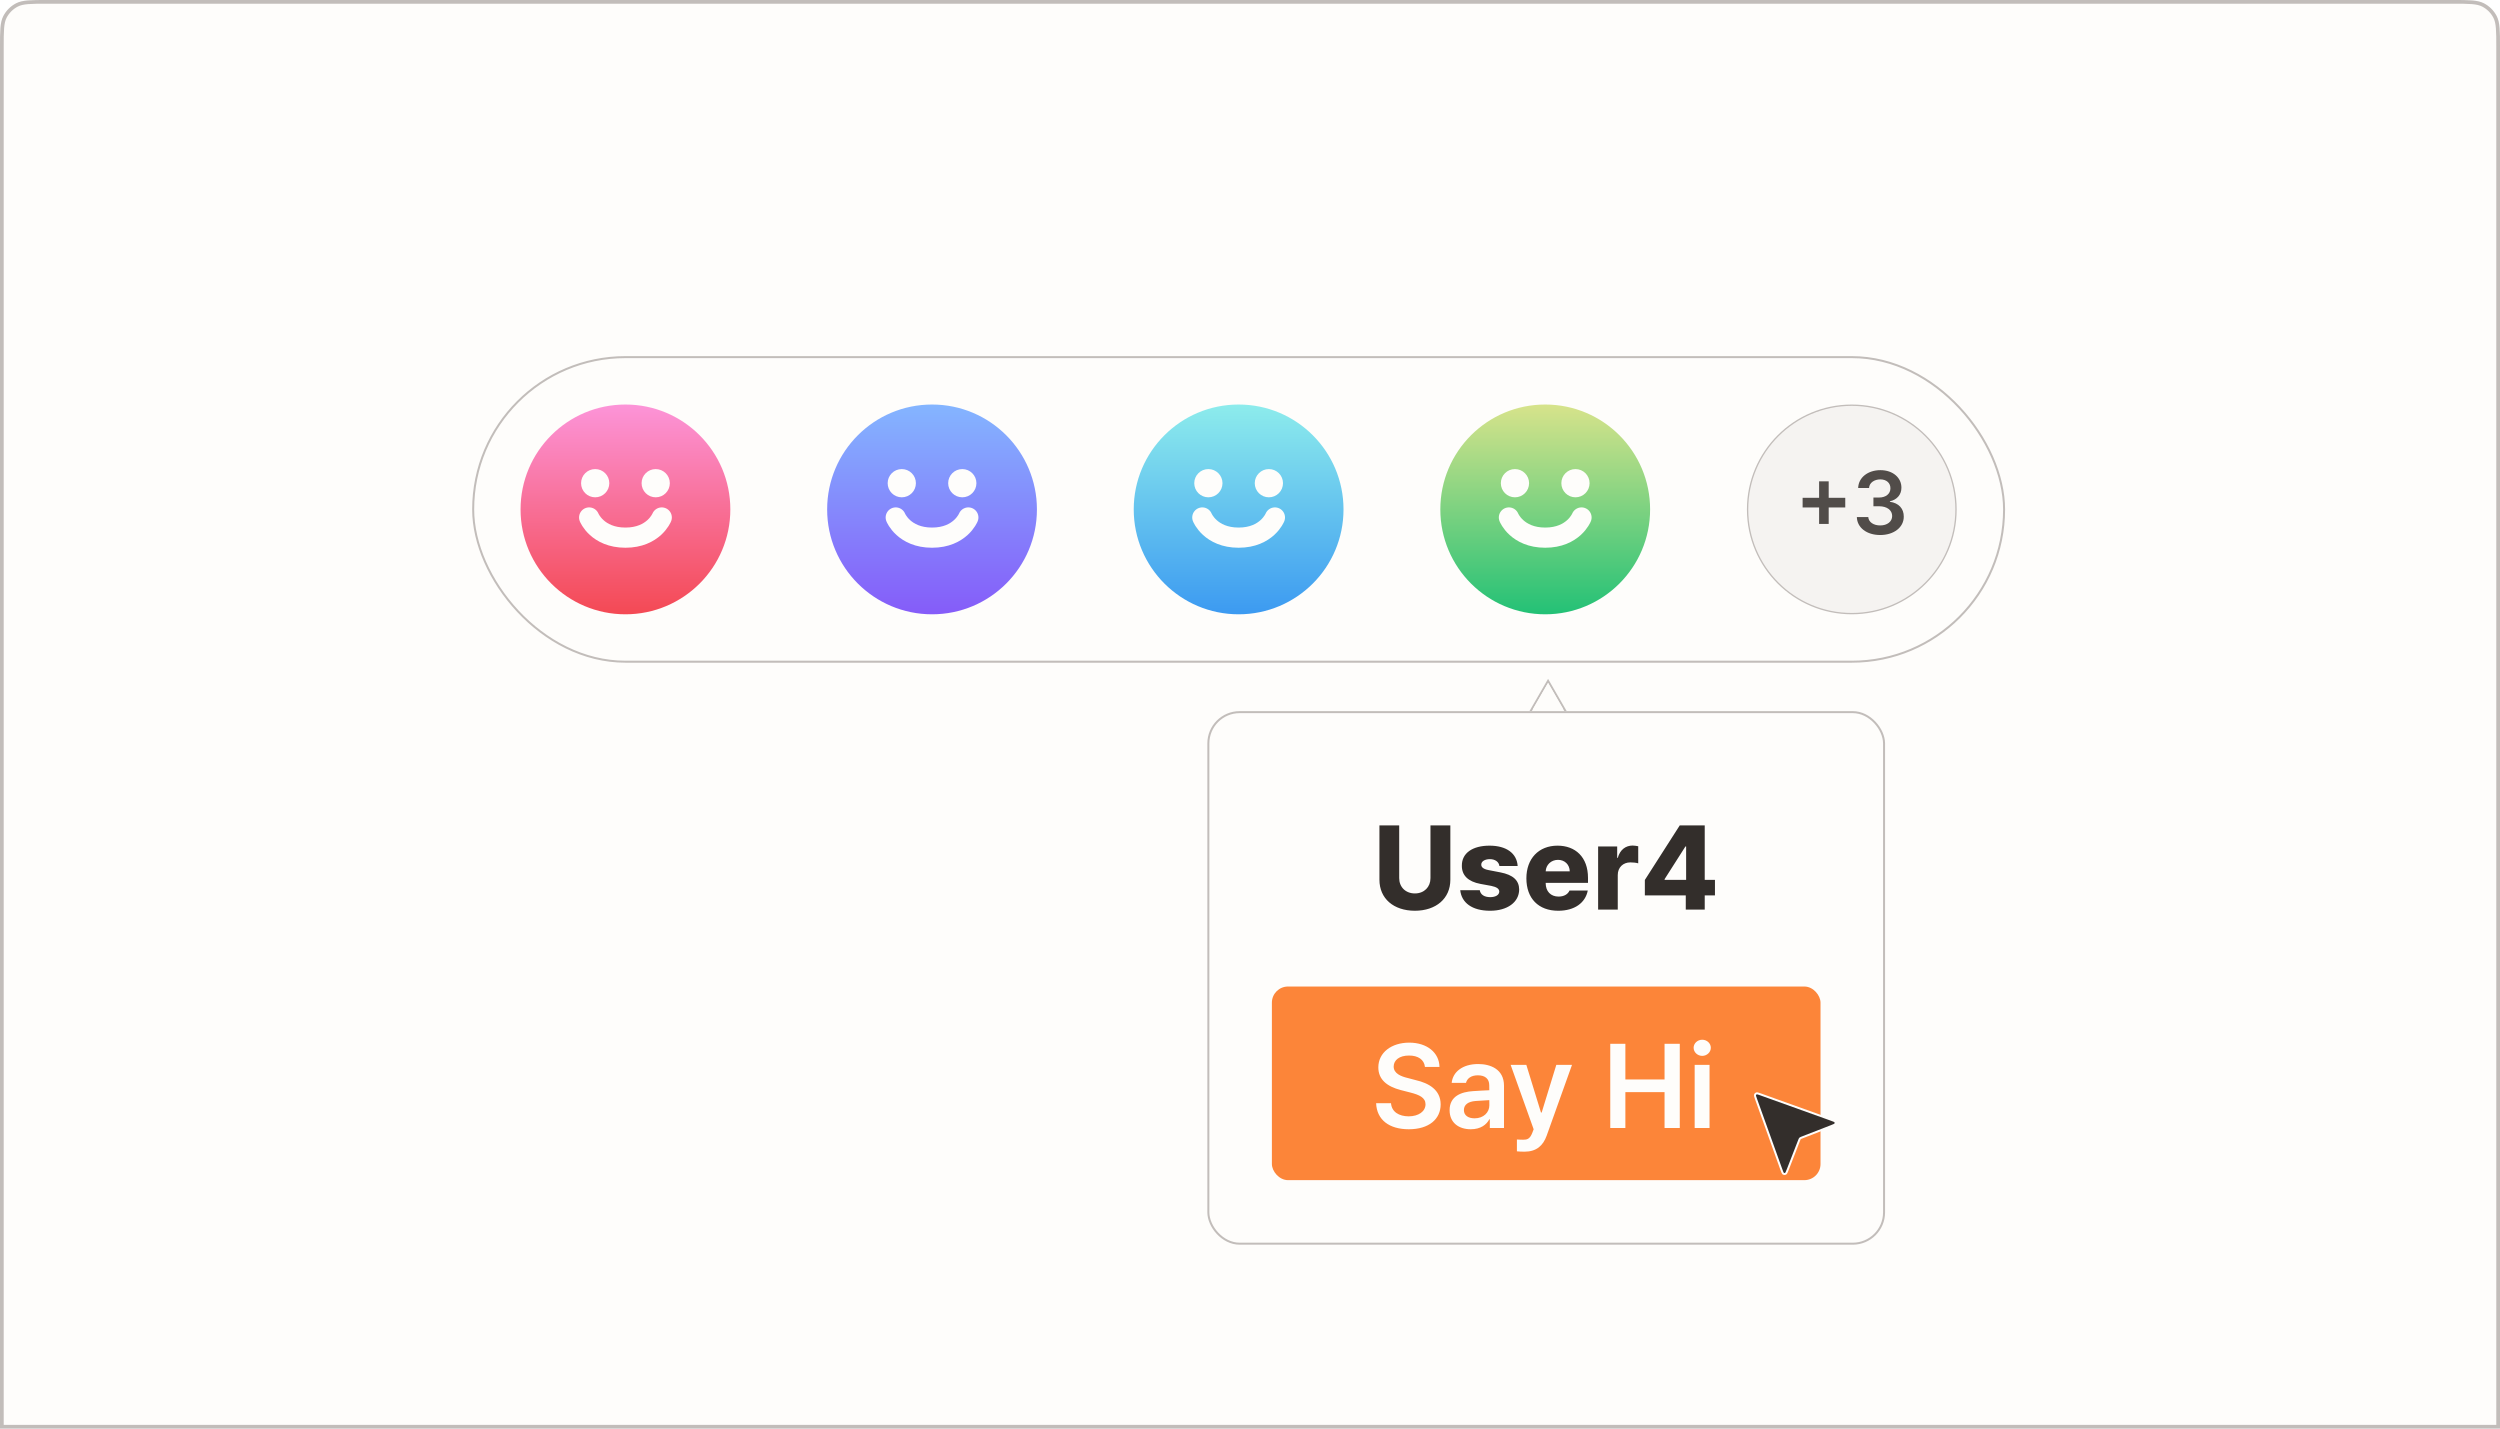 <svg width="336" height="192" viewBox="0 0 336 192" fill="none" xmlns="http://www.w3.org/2000/svg">
<g clip-path="url(#clip0_5744_4427)">
<path d="M0 6.381C0 4.147 0 3.031 0.435 2.178C0.817 1.427 1.427 0.817 2.178 0.435C3.031 0 4.147 0 6.381 0H329.619C331.853 0 332.969 0 333.822 0.435C334.573 0.817 335.183 1.427 335.565 2.178C336 3.031 336 4.147 336 6.381V192H0V6.381Z" fill="white"/>
<g clip-path="url(#clip1_5744_4427)">
<rect x="-26.543" y="-43.223" width="386.028" height="432.655" rx="8.675" fill="#FEFDFB"/>
<rect x="63.594" y="47.998" width="205.755" height="40.934" rx="20.467" fill="#FEFDFB"/>
<circle cx="84.06" cy="68.465" r="14.097" fill="url(#paint0_linear_5744_4427)"/>
<circle cx="79.994" cy="64.941" r="1.898" fill="#FEFDFB"/>
<circle cx="88.127" cy="64.941" r="1.898" fill="#FEFDFB"/>
<path d="M79.181 69.549C79.181 69.549 80.265 72.26 84.06 72.26C87.856 72.26 88.94 69.549 88.94 69.549" stroke="#FEFDFB" stroke-width="2.711" stroke-linecap="round"/>
<circle cx="125.266" cy="68.465" r="14.097" fill="url(#paint1_linear_5744_4427)"/>
<circle cx="121.2" cy="64.941" r="1.898" fill="#FEFDFB"/>
<circle cx="129.332" cy="64.941" r="1.898" fill="#FEFDFB"/>
<path d="M120.386 69.549C120.386 69.549 121.471 72.26 125.266 72.26C129.061 72.26 130.145 69.549 130.145 69.549" stroke="#FEFDFB" stroke-width="2.711" stroke-linecap="round"/>
<circle cx="166.471" cy="68.465" r="14.097" fill="url(#paint2_linear_5744_4427)"/>
<circle cx="162.405" cy="64.941" r="1.898" fill="#FEFDFB"/>
<circle cx="170.537" cy="64.941" r="1.898" fill="#FEFDFB"/>
<path d="M161.591 69.549C161.591 69.549 162.676 72.26 166.471 72.26C170.266 72.26 171.35 69.549 171.35 69.549" stroke="#FEFDFB" stroke-width="2.711" stroke-linecap="round"/>
<circle cx="207.677" cy="68.465" r="14.097" fill="url(#paint3_linear_5744_4427)"/>
<circle cx="203.611" cy="64.941" r="1.898" fill="#FEFDFB"/>
<circle cx="211.743" cy="64.941" r="1.898" fill="#FEFDFB"/>
<path d="M202.797 69.549C202.797 69.549 203.881 72.26 207.676 72.26C211.472 72.26 212.556 69.549 212.556 69.549" stroke="#FEFDFB" stroke-width="2.711" stroke-linecap="round"/>
<circle cx="248.882" cy="68.465" r="14.006" fill="#F5F3F1" stroke="#C2BDBA" stroke-width="0.181"/>
<path d="M244.487 70.419H245.776V68.204H248.003V66.903H245.776V64.688H244.487V66.903H242.272V68.204H244.487V70.419ZM252.702 71.907C254.536 71.907 255.878 70.87 255.866 69.434C255.878 68.368 255.198 67.6 254.003 67.442V67.372C254.928 67.179 255.561 66.493 255.55 65.544C255.561 64.243 254.448 63.188 252.725 63.188C251.067 63.188 249.772 64.167 249.737 65.591H251.202C251.231 64.876 251.917 64.43 252.714 64.43C253.54 64.43 254.079 64.911 254.073 65.626C254.079 66.364 253.452 66.868 252.55 66.868H251.788V68.04H252.55C253.651 68.046 254.307 68.591 254.307 69.352C254.307 70.108 253.634 70.624 252.702 70.618C251.817 70.624 251.137 70.173 251.096 69.493H249.561C249.596 70.923 250.891 71.907 252.702 71.907Z" fill="#514C49"/>
<rect x="63.594" y="47.998" width="205.755" height="40.934" rx="20.467" stroke="#C2BDBA" stroke-width="0.271"/>
<rect x="162.403" y="95.711" width="90.814" height="71.44" rx="4.202" fill="#FEFDFB"/>
<path d="M192.255 110.938V118.016C192.263 119.211 191.412 120.078 190.162 120.078C188.904 120.078 188.052 119.211 188.052 118.016V110.938H185.396V118.235C185.396 120.766 187.294 122.399 190.162 122.406C193.005 122.399 194.927 120.766 194.927 118.235V110.938H192.255ZM201.521 116.391H203.974C203.865 114.696 202.474 113.656 200.193 113.656C197.904 113.656 196.458 114.664 196.474 116.344C196.458 117.641 197.302 118.485 198.974 118.797L200.427 119.063C201.162 119.219 201.49 119.446 201.505 119.828C201.49 120.297 200.998 120.571 200.287 120.578C199.498 120.571 198.982 120.25 198.88 119.641H196.255C196.435 121.328 197.841 122.406 200.271 122.406C202.568 122.406 204.162 121.281 204.177 119.547C204.162 118.313 203.349 117.578 201.662 117.25L200.052 116.938C199.326 116.797 199.076 116.524 199.083 116.203C199.076 115.758 199.583 115.469 200.24 115.469C200.935 115.469 201.451 115.828 201.521 116.391ZM209.427 122.406C211.623 122.406 213.076 121.344 213.396 119.688H210.943C210.732 120.188 210.193 120.5 209.474 120.5C208.404 120.5 207.748 119.789 207.74 118.703V118.656H213.427V117.985C213.427 115.172 211.716 113.656 209.333 113.656C206.787 113.656 205.146 115.414 205.146 118.047C205.146 120.75 206.771 122.406 209.427 122.406ZM207.74 117.11C207.779 116.235 208.466 115.563 209.396 115.563C210.302 115.563 210.958 116.203 210.974 117.11H207.74ZM214.787 122.25H217.427V117.61C217.419 116.586 218.146 115.899 219.13 115.906C219.451 115.899 219.927 115.953 220.177 116.031V113.735C219.958 113.688 219.669 113.649 219.427 113.641C218.49 113.649 217.74 114.188 217.427 115.297H217.349V113.766H214.787V122.25ZM221.068 120.344H226.568V122.25H229.115V120.344H230.49V118.25H229.115V110.938H225.755L221.068 118.266V120.344ZM223.724 118.25V118.156L226.521 113.766H226.615V118.25H223.724Z" fill="#332E2B"/>
<path d="M205.791 95.44L208.061 91.509L210.33 95.44H209.313H208.061H206.809H205.791Z" fill="#FEFDFB" stroke="#C2BDBA" stroke-width="0.271"/>
<path d="M208.061 91.78L210.565 96.118H209.313H208.061H206.809H205.557L208.061 91.78Z" fill="#FEFDFB"/>
<rect x="170.942" y="132.588" width="73.736" height="26.024" rx="2.169" fill="#FC8539"/>
<path d="M191.513 143.397H193.466C193.435 141.483 191.802 140.131 189.404 140.131C187.021 140.131 185.248 141.459 185.248 143.459C185.248 145.084 186.404 146.022 188.263 146.506L189.544 146.834C190.771 147.147 191.583 147.522 191.591 148.412C191.583 149.381 190.662 150.029 189.326 150.037C188.037 150.029 187.044 149.451 186.951 148.272H184.951C185.037 150.506 186.708 151.772 189.341 151.772C192.052 151.772 193.623 150.412 193.623 148.428C193.623 146.459 191.998 145.568 190.31 145.178L189.248 144.897C188.31 144.678 187.302 144.287 187.31 143.334C187.318 142.483 188.083 141.858 189.373 141.865C190.591 141.858 191.412 142.42 191.513 143.397ZM194.826 149.209C194.826 150.889 196.052 151.772 197.669 151.772C199.005 151.772 199.794 151.147 200.169 150.428H200.232V151.6H202.138V145.928C202.138 143.67 200.279 143.006 198.669 143.006C196.544 143.006 195.248 144.092 195.107 145.537H197.029C197.185 144.928 197.732 144.522 198.623 144.522C199.615 144.522 200.154 145.006 200.154 145.85L200.162 146.529C199.787 146.545 198.576 146.6 197.982 146.647C196.412 146.748 194.826 147.303 194.826 149.209ZM196.748 149.193C196.748 148.451 197.349 148.053 198.294 147.975C198.693 147.943 199.802 147.873 200.162 147.858L200.169 148.553C200.169 149.506 199.396 150.303 198.185 150.303C197.349 150.303 196.748 149.928 196.748 149.193ZM204.904 154.787C206.498 154.779 207.388 153.983 207.873 152.631L211.279 143.115H209.169L207.201 149.522H207.107L205.138 143.115H203.029L206.123 151.772L205.951 152.225C205.607 153.139 205.201 153.17 204.716 153.178C204.451 153.17 204.115 153.17 203.873 153.147V154.74C204.13 154.772 204.505 154.779 204.904 154.787ZM216.419 151.6H218.451V146.787H223.716V151.6H225.763V140.287H223.716V145.084H218.451V140.287H216.419V151.6ZM227.763 151.6H229.763V143.115H227.763V151.6ZM227.623 140.818C227.623 141.42 228.146 141.904 228.779 141.912C229.412 141.904 229.935 141.42 229.935 140.818C229.935 140.225 229.412 139.74 228.779 139.74C228.146 139.74 227.623 140.225 227.623 140.818Z" fill="#FEFDFB"/>
<rect x="162.403" y="95.711" width="90.814" height="71.44" rx="4.202" stroke="#C2BDBA" stroke-width="0.271"/>
<g filter="url(#filter0_d_5744_4427)">
<path d="M246.076 143.368C246.443 143.225 246.627 143.154 246.678 143.053C246.723 142.966 246.721 142.862 246.675 142.776C246.62 142.676 246.435 142.61 246.065 142.477L236.615 139.084C236.312 138.976 236.16 138.921 236.061 138.956C235.975 138.985 235.907 139.053 235.877 139.139C235.843 139.238 235.897 139.39 236.006 139.693L239.399 149.143C239.532 149.513 239.598 149.699 239.698 149.753C239.784 149.8 239.887 149.801 239.975 149.756C240.076 149.705 240.147 149.521 240.29 149.154L241.834 145.183C241.862 145.111 241.876 145.075 241.898 145.045C241.917 145.018 241.94 144.995 241.967 144.976C241.997 144.954 242.033 144.94 242.105 144.912L246.076 143.368Z" fill="#332E2B" stroke="#FEFDFB" stroke-width="0.271" stroke-linecap="round" stroke-linejoin="round"/>
</g>
</g>
<rect x="-26.407" y="-43.087" width="385.757" height="432.384" rx="8.539" stroke="#C2BDBA" stroke-width="0.271"/>
</g>
<path d="M0.249 6.381C0.249 5.26 0.249 4.434 0.303 3.782C0.356 3.132 0.46 2.676 0.657 2.291C1.015 1.587 1.587 1.015 2.291 0.657C2.676 0.46 3.132 0.356 3.782 0.303C4.434 0.249 5.26 0.249 6.381 0.249H329.619C330.74 0.249 331.566 0.249 332.218 0.303C332.868 0.356 333.324 0.46 333.709 0.657C334.413 1.015 334.985 1.587 335.343 2.291C335.54 2.676 335.644 3.132 335.697 3.782C335.751 4.434 335.751 5.26 335.751 6.381V191.751H0.249V6.381Z" stroke="#C2BDBA" stroke-width="0.499"/>
<defs>
<filter id="filter0_d_5744_4427" x="227.731" y="138.81" width="27.115" height="27.114" filterUnits="userSpaceOnUse" color-interpolation-filters="sRGB">
<feFlood flood-opacity="0" result="BackgroundImageFix"/>
<feColorMatrix in="SourceAlpha" type="matrix" values="0 0 0 0 0 0 0 0 0 0 0 0 0 0 0 0 0 0 127 0" result="hardAlpha"/>
<feOffset dy="8"/>
<feGaussianBlur stdDeviation="4"/>
<feComposite in2="hardAlpha" operator="out"/>
<feColorMatrix type="matrix" values="0 0 0 0 0 0 0 0 0 0 0 0 0 0 0 0 0 0 0.08 0"/>
<feBlend mode="normal" in2="BackgroundImageFix" result="effect1_dropShadow_5744_4427"/>
<feBlend mode="normal" in="SourceGraphic" in2="effect1_dropShadow_5744_4427" result="shape"/>
</filter>
<linearGradient id="paint0_linear_5744_4427" x1="84.06" y1="54.368" x2="84.06" y2="82.561" gradientUnits="userSpaceOnUse">
<stop stop-color="#FC94D8"/>
<stop offset="1" stop-color="#F44954"/>
</linearGradient>
<linearGradient id="paint1_linear_5744_4427" x1="125.266" y1="54.368" x2="125.266" y2="82.561" gradientUnits="userSpaceOnUse">
<stop stop-color="#84B5FF"/>
<stop offset="1" stop-color="#855CF9"/>
</linearGradient>
<linearGradient id="paint2_linear_5744_4427" x1="166.471" y1="54.368" x2="166.471" y2="82.561" gradientUnits="userSpaceOnUse">
<stop stop-color="#8DECEC"/>
<stop offset="1" stop-color="#3C9AF1"/>
</linearGradient>
<linearGradient id="paint3_linear_5744_4427" x1="207.677" y1="54.368" x2="207.677" y2="82.561" gradientUnits="userSpaceOnUse">
<stop stop-color="#D7E38B"/>
<stop offset="1" stop-color="#23C176"/>
</linearGradient>
<clipPath id="clip0_5744_4427">
<path d="M0 6.381C0 4.147 0 3.031 0.435 2.178C0.817 1.427 1.427 0.817 2.178 0.435C3.031 0 4.147 0 6.381 0H329.619C331.853 0 332.969 0 333.822 0.435C334.573 0.817 335.183 1.427 335.565 2.178C336 3.031 336 4.147 336 6.381V192H0V6.381Z" fill="white"/>
</clipPath>
<clipPath id="clip1_5744_4427">
<rect x="-26.543" y="-43.223" width="386.028" height="432.655" rx="8.675" fill="white"/>
</clipPath>
</defs>
</svg>
